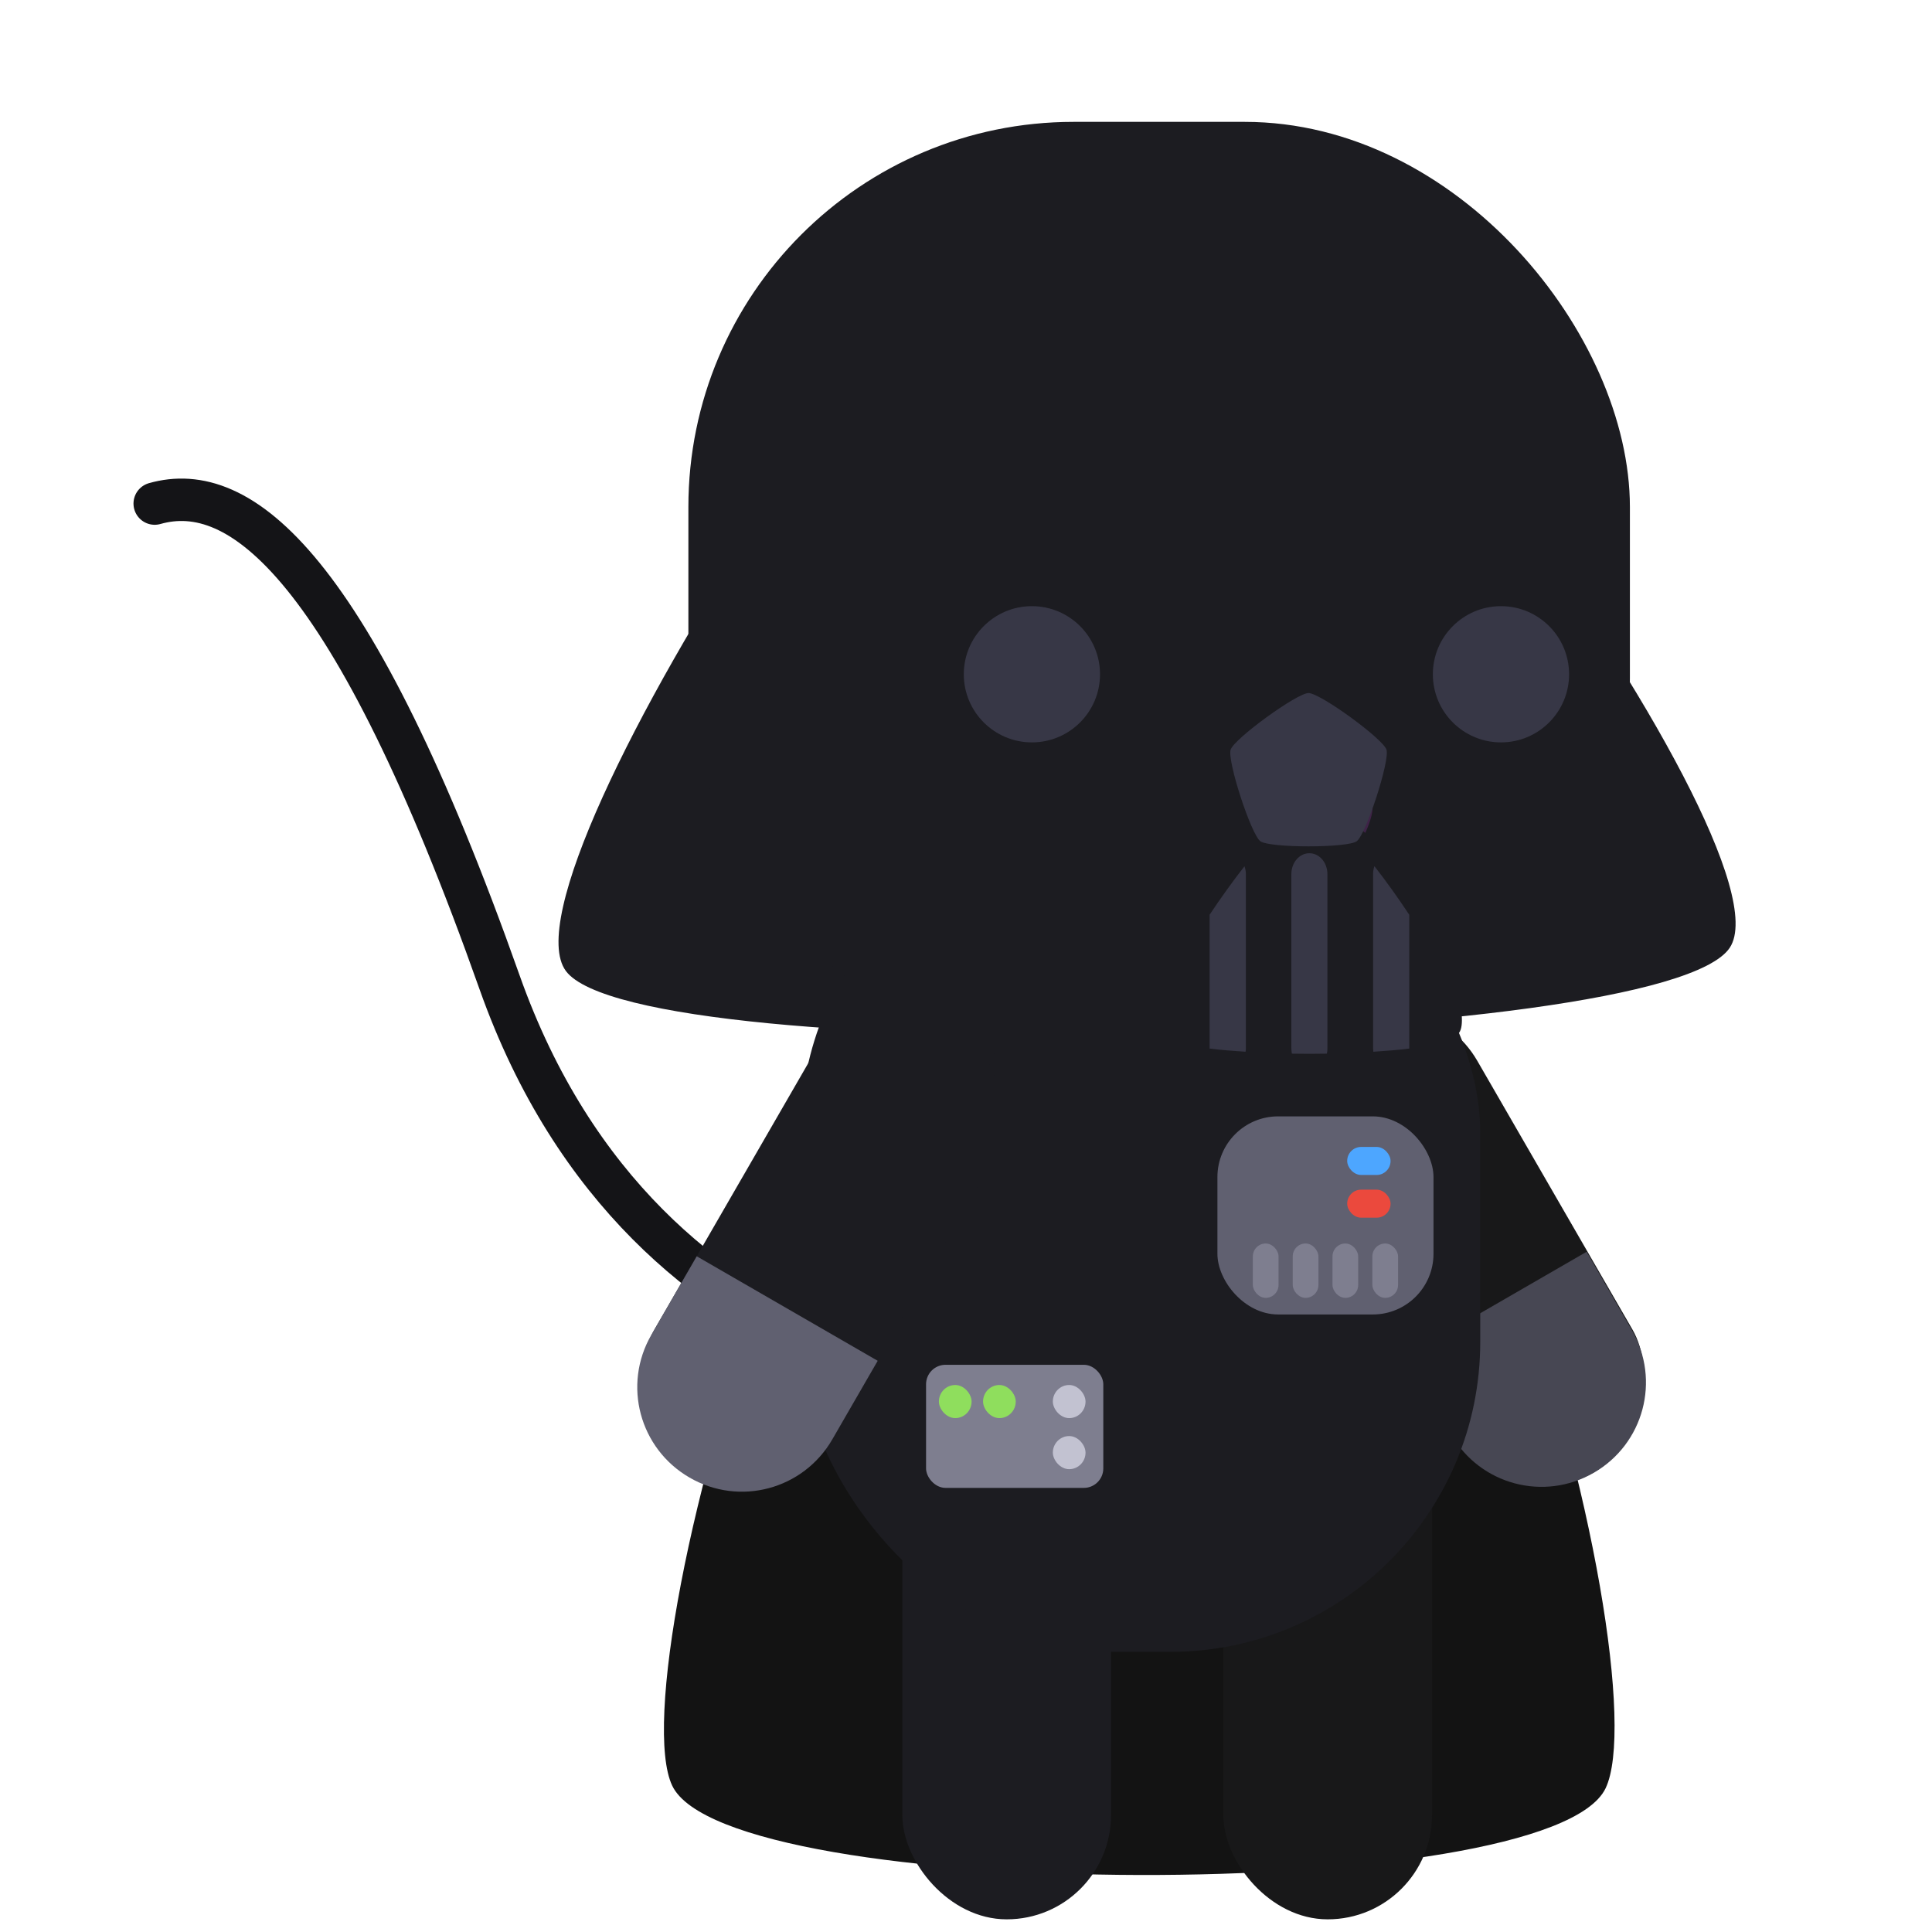 <?xml version="1.0" encoding="UTF-8" standalone="no"?>
<!-- Created with Inkscape (http://www.inkscape.org/) -->

<svg
   width="128"
   height="128"
   viewBox="0 0 33.867 33.867"
   version="1.1"
   id="svg1307"
   inkscape:version="1.1.2 (0a00cf5339, 2022-02-04)"
   sodipodi:docname="mouse-vader.svg"
   inkscape:export-filename="/home/henrique/Pictures/Moon Cheeser database/Mouse Vader.png"
   inkscape:export-xdpi="96.000008"
   inkscape:export-ydpi="96.000008"
   xmlns:inkscape="http://www.inkscape.org/namespaces/inkscape"
   xmlns:sodipodi="http://sodipodi.sourceforge.net/DTD/sodipodi-0.dtd"
   xmlns="http://www.w3.org/2000/svg"
   xmlns:svg="http://www.w3.org/2000/svg"
   xmlns:rdf="http://www.w3.org/1999/02/22-rdf-syntax-ns#"
   xmlns:cc="http://creativecommons.org/ns#"
   xmlns:dc="http://purl.org/dc/elements/1.1/">
  <defs
     id="defs1301">
    <inkscape:path-effect
       effect="powerstroke"
       id="path-effect126865"
       is_visible="true"
       lpeversion="1"
       offset_points="0.366,0.658 | 0.737,1.539 | 0.914,0.738"
       not_jump="false"
       sort_points="true"
       interpolator_type="CentripetalCatmullRom"
       interpolator_beta="0.2"
       start_linecap_type="zerowidth"
       linejoin_type="round"
       miter_limit="4"
       scale_width="1"
       end_linecap_type="zerowidth" />
    <inkscape:path-effect
       effect="skeletal"
       id="path-effect114945"
       is_visible="true"
       lpeversion="1"
       pattern="M 0,4.992 C 0,2.236 2.236,0 4.992,0 c 2.756,0 4.992,2.236 4.992,4.992 0,2.756 -2.236,4.992 -4.992,4.992 C 2.236,9.984 0,7.748 0,4.992 Z"
       copytype="single_stretched"
       prop_scale="1"
       scale_y_rel="false"
       spacing="0"
       normal_offset="0"
       tang_offset="0"
       prop_units="false"
       vertical_pattern="false"
       hide_knot="false"
       fuse_tolerance="0" />
    <inkscape:path-effect
       effect="skeletal"
       id="path-effect95947"
       is_visible="true"
       lpeversion="1"
       pattern="M 0,4.992 C 0,2.236 2.236,0 4.992,0 c 2.756,0 4.992,2.236 4.992,4.992 0,2.756 -2.236,4.992 -4.992,4.992 C 2.236,9.984 0,7.748 0,4.992 Z"
       copytype="single_stretched"
       prop_scale="1"
       scale_y_rel="false"
       spacing="0"
       normal_offset="0"
       tang_offset="0"
       prop_units="false"
       vertical_pattern="false"
       hide_knot="false"
       fuse_tolerance="0" />
    <inkscape:path-effect
       effect="skeletal"
       id="path-effect91934"
       is_visible="true"
       lpeversion="1"
       pattern="M 0,4.992 C 0,2.236 2.236,0 4.992,0 c 2.756,0 4.992,2.236 4.992,4.992 0,2.756 -2.236,4.992 -4.992,4.992 C 2.236,9.984 0,7.748 0,4.992 Z"
       copytype="single_stretched"
       prop_scale="1"
       scale_y_rel="false"
       spacing="0"
       normal_offset="0"
       tang_offset="0"
       prop_units="false"
       vertical_pattern="false"
       hide_knot="false"
       fuse_tolerance="0" />
    <inkscape:path-effect
       effect="skeletal"
       id="path-effect91930"
       is_visible="true"
       lpeversion="1"
       pattern="M 0,4.992 C 0,2.236 2.236,0 4.992,0 c 2.756,0 4.992,2.236 4.992,4.992 0,2.756 -2.236,4.992 -4.992,4.992 C 2.236,9.984 0,7.748 0,4.992 Z"
       copytype="single_stretched"
       prop_scale="1"
       scale_y_rel="false"
       spacing="0"
       normal_offset="0"
       tang_offset="0"
       prop_units="false"
       vertical_pattern="false"
       hide_knot="false"
       fuse_tolerance="0" />
    <inkscape:path-effect
       effect="skeletal"
       id="path-effect91926"
       is_visible="true"
       lpeversion="1"
       pattern="M 0,4.992 C 0,2.236 2.236,0 4.992,0 c 2.756,0 4.992,2.236 4.992,4.992 0,2.756 -2.236,4.992 -4.992,4.992 C 2.236,9.984 0,7.748 0,4.992 Z"
       copytype="single_stretched"
       prop_scale="1"
       scale_y_rel="false"
       spacing="0"
       normal_offset="0"
       tang_offset="0"
       prop_units="false"
       vertical_pattern="false"
       hide_knot="false"
       fuse_tolerance="0" />
  </defs>
  <sodipodi:namedview
     id="base"
     pagecolor="#282828"
     bordercolor="#666666"
     borderopacity="1.0"
     inkscape:pageopacity="0"
     inkscape:pageshadow="2"
     inkscape:zoom="3.959798"
     inkscape:cx="41.542523"
     inkscape:cy="61.240498"
     inkscape:document-units="mm"
     inkscape:current-layer="layer1"
     showgrid="true"
     inkscape:window-width="1920"
     inkscape:window-height="1022"
     inkscape:window-x="0"
     inkscape:window-y="30"
     inkscape:window-maximized="1"
     units="px"
     inkscape:snap-bbox="true"
     inkscape:bbox-nodes="true"
     inkscape:snap-page="true"
     inkscape:snap-nodes="true"
     inkscape:bbox-paths="false"
     inkscape:snap-global="false"
     inkscape:snap-bbox-midpoints="false"
     inkscape:snap-others="false"
     showguides="true"
     inkscape:guide-bbox="true"
     inkscape:snap-grids="false"
     inkscape:snap-to-guides="true"
     inkscape:pagecheckerboard="0"
     inkscape:object-paths="true"
     inkscape:snap-intersection-paths="true"
     inkscape:snap-smooth-nodes="true"
     inkscape:snap-midpoints="true">
    <inkscape:grid
       type="xygrid"
       id="grid883"
       empspacing="4" />
    <sodipodi:guide
       position="33.867,50.8"
       orientation="1,0"
       id="guide877"
       inkscape:locked="false" />
  </sodipodi:namedview>
  <g
     inkscape:label="Layer 1"
     inkscape:groupmode="layer"
     id="layer1"
     transform="translate(0,-263.133)">
    <g
       id="g116242"
       transform="matrix(1.854,0,0,1.854,42.443,-253.86)">
      <path
         id="path116143"
         style="fill:#131313;fill-opacity:1;stroke-width:0.518;stroke-linecap:round;stroke-linejoin:round;paint-order:fill markers stroke"
         inkscape:transform-center-x="0.0052903506"
         inkscape:transform-center-y="-1.1247088"
         d="m -7.712,295.761 c -0.532,1.108 -8.298,1.086 -8.825,-0.025 -0.527,-1.111 1.68,-9.24 4.43,-9.232 2.903,0.008 4.927,8.149 4.395,9.257 z"
         sodipodi:nodetypes="ssss" />
      <rect
         ry="0.986"
         y="292.094"
         x="-11.326"
         height="4.906"
         width="1.973"
         id="rect116145"
         style="fill:#181819;fill-opacity:1;stroke:none;stroke-width:0.401;stroke-linecap:square;stroke-linejoin:bevel;stroke-miterlimit:4;stroke-dasharray:none;stroke-dashoffset:0;stroke-opacity:0.979;paint-order:normal" />
      <rect
         style="fill:#1c1c21;fill-opacity:1;stroke:none;stroke-width:0.401;stroke-linecap:square;stroke-linejoin:bevel;stroke-miterlimit:4;stroke-dasharray:none;stroke-dashoffset:0;stroke-opacity:0.979;paint-order:normal"
         id="rect116147"
         width="1.973"
         height="4.906"
         x="-14.361"
         y="292.094"
         ry="0.986" />
      <path
         style="fill:none;stroke:#141417;stroke-width:0.401;stroke-linecap:round;stroke-linejoin:miter;stroke-miterlimit:4;stroke-dasharray:none;stroke-opacity:1"
         d="m -13.014,292.053 c 0,0 -3.75,0.057 -5.155,-3.912 -1.405,-3.969 -2.456,-4.755 -3.261,-4.527"
         id="path116149"
         inkscape:connector-curvature="0"
         inkscape:transform-center-x="31.376121"
         inkscape:transform-center-y="-50.530738" />
      <rect
         transform="matrix(-0.866,0.5,0.5,0.866,0,0)"
         style="fill:#181819;fill-opacity:1;stroke:none;stroke-width:0.401;stroke-linecap:square;stroke-linejoin:bevel;stroke-miterlimit:4;stroke-dasharray:none;stroke-dashoffset:0;stroke-opacity:0.979;paint-order:normal"
         id="rect116151"
         width="1.973"
         height="4.906"
         x="152.177"
         y="244.735"
         ry="0.986" />
      <path
         id="path116153"
         style="fill:#474753;fill-opacity:1;stroke:none;stroke-width:0.715;stroke-linecap:round;stroke-linejoin:round;stroke-opacity:1;paint-order:fill markers stroke"
         d="m -7.891,290.688 0.428,0.742 c 0.273,0.473 0.112,1.075 -0.361,1.348 -0.473,0.273 -1.074,0.112 -1.347,-0.361 l -0.428,-0.742 z" />
      <path
         sodipodi:type="star"
         style="fill:#1c1c21;fill-opacity:1;stroke-width:2.702;stroke-linecap:round;stroke-linejoin:round;paint-order:fill markers stroke"
         id="path116155"
         inkscape:flatsided="true"
         sodipodi:sides="3"
         sodipodi:cx="-65.49379"
         sodipodi:cy="-7.0399704"
         sodipodi:r1="45.077587"
         sodipodi:r2="22.538794"
         sodipodi:arg1="0.49952627"
         sodipodi:arg2="1.5467238"
         inkscape:rounded="0.12"
         inkscape:randomized="0"
         transform="matrix(0.141,0,0,0.117,-2.882,286.11)"
         inkscape:transform-center-x="-0.069178813"
         inkscape:transform-center-y="-0.95455106"
         d="m -25.924,14.553 c -4.488,8.224 -73.176,9.878 -78.054,1.879 -4.879,-7.999 28.033,-68.311 37.399,-68.536 9.366,-0.226 45.143,58.433 40.655,66.657 z" />
      <rect
         style="fill:#1c1c21;fill-opacity:1;stroke:none;stroke-width:0.401;stroke-linecap:square;stroke-linejoin:bevel;stroke-miterlimit:4;stroke-dasharray:none;stroke-dashoffset:0;stroke-opacity:0.979;paint-order:normal"
         id="rect116157"
         width="6.427"
         height="7.84"
         x="-15.324"
         y="286.631"
         ry="2.931" />
      <g
         id="g116169"
         transform="matrix(0.562,0,0,0.562,0.084,134.829)">
        <rect
           style="fill:#7e7e8f;fill-opacity:1;stroke:none;stroke-width:0.715;stroke-linecap:round;stroke-linejoin:round;stroke-opacity:1;paint-order:fill markers stroke"
           id="rect116159"
           width="2.982"
           height="2.071"
           x="-25.304"
           y="279.231"
           ry="0.328" />
        <rect
           style="fill:#8fde5d;fill-opacity:1;stroke:none;stroke-width:0.715;stroke-linecap:round;stroke-linejoin:round;stroke-opacity:1;paint-order:fill markers stroke"
           id="rect116161"
           width="0.55"
           height="0.557"
           x="-25.088"
           y="279.571"
           ry="0.279" />
        <rect
           style="fill:#8fde5d;fill-opacity:1;stroke:none;stroke-width:0.715;stroke-linecap:round;stroke-linejoin:round;stroke-opacity:1;paint-order:fill markers stroke"
           id="rect116163"
           width="0.55"
           height="0.557"
           x="-24.345"
           y="279.571"
           ry="0.279" />
        <rect
           style="fill:#c2c2d1;fill-opacity:1;stroke:none;stroke-width:0.715;stroke-linecap:round;stroke-linejoin:round;stroke-opacity:1;paint-order:fill markers stroke"
           id="rect116165"
           width="0.55"
           height="0.557"
           x="-23.171"
           y="279.571"
           ry="0.279" />
        <rect
           style="fill:#c2c2d1;fill-opacity:1;stroke:none;stroke-width:0.715;stroke-linecap:round;stroke-linejoin:round;stroke-opacity:1;paint-order:fill markers stroke"
           id="rect116167"
           width="0.55"
           height="0.557"
           x="-23.171"
           y="280.43"
           ry="0.279" />
      </g>
      <rect
         ry="0.986"
         y="256.819"
         x="131.245"
         height="4.906"
         width="1.973"
         id="rect116171"
         style="fill:#1c1c21;fill-opacity:1;stroke:none;stroke-width:0.401;stroke-linecap:square;stroke-linejoin:bevel;stroke-miterlimit:4;stroke-dasharray:none;stroke-dashoffset:0;stroke-opacity:0.979;paint-order:normal"
         transform="rotate(30)" />
      <rect
         style="fill:#1c1c21;fill-opacity:1;stroke:none;stroke-width:0.401;stroke-linecap:square;stroke-linejoin:bevel;stroke-miterlimit:4;stroke-dasharray:none;stroke-dashoffset:0;stroke-opacity:0.979;paint-order:normal"
         id="rect116173"
         width="8.902"
         height="8.902"
         x="-16.384"
         y="280.005"
         ry="3.642" />
      <circle
         style="fill:#373746;fill-opacity:1;stroke:none;stroke-width:0.401;stroke-linecap:square;stroke-linejoin:bevel;stroke-miterlimit:4;stroke-dasharray:none;stroke-dashoffset:0;stroke-opacity:0.979;paint-order:normal"
         id="circle116175"
         cx="-13.136"
         cy="285.228"
         r="0.644" />
      <circle
         r="0.644"
         cy="285.228"
         cx="-8.701"
         id="circle116177"
         style="fill:#373746;fill-opacity:1;stroke:none;stroke-width:0.401;stroke-linecap:square;stroke-linejoin:bevel;stroke-miterlimit:4;stroke-dasharray:none;stroke-dashoffset:0;stroke-opacity:0.979;paint-order:normal" />
      <path
         sodipodi:type="star"
         style="opacity:1;fill:#3e2347;fill-opacity:1;stroke:none;stroke-width:2.363;stroke-linecap:square;stroke-linejoin:bevel;stroke-miterlimit:4;stroke-dasharray:none;stroke-dashoffset:0;stroke-opacity:0.979;paint-order:normal"
         id="path116179"
         sodipodi:sides="3"
         sodipodi:cx="-45.408615"
         sodipodi:cy="234.57965"
         sodipodi:r1="2.997191"
         sodipodi:r2="1.4985955"
         sodipodi:arg1="1.5707963"
         sodipodi:arg2="2.6179939"
         inkscape:flatsided="true"
         inkscape:rounded="0.18"
         inkscape:randomized="0"
         inkscape:transform-center-x="-6.3665075e-06"
         inkscape:transform-center-y="1.0312406"
         transform="matrix(0.17,0,0,0.17,-2.648,246.814)"
         d="m -45.409,237.577 c -0.934,0 -3.063,-3.687 -2.596,-4.496 0.467,-0.809 4.724,-0.809 5.191,0 0.467,0.809 -1.661,4.496 -2.596,4.496 z" />
      <path
         id="path116181"
         style="fill:#1c1c21;fill-opacity:1;stroke-width:2.702;stroke-linecap:round;stroke-linejoin:round;paint-order:fill markers stroke"
         inkscape:transform-center-y="-0.26062995"
         transform="matrix(0.095,0,0,0.081,-3.917,286.389)"
         d="m -54.506,27.481 c -1.825,3.162 -28.597,3.162 -30.422,0 -1.825,-3.162 6.203,-26.347 15.211,-26.347 9.008,0 17.037,23.185 15.211,26.347 z"
         sodipodi:nodetypes="sszs" />
      <path
         sodipodi:type="star"
         style="fill:#373746;fill-opacity:1;stroke-width:2.702;stroke-linecap:round;stroke-linejoin:round;paint-order:fill markers stroke"
         id="path116183"
         inkscape:flatsided="true"
         sodipodi:sides="5"
         sodipodi:cx="-69.209518"
         sodipodi:cy="-8.2667484"
         sodipodi:r1="9.3333025"
         sodipodi:r2="7.5508003"
         sodipodi:arg1="1.5707963"
         sodipodi:arg2="2.1991149"
         inkscape:rounded="0.12"
         inkscape:randomized="0"
         transform="matrix(0.083,0,0,-0.083,-4.776,285.494)"
         inkscape:transform-center-y="-0.049813802"
         d="m -69.21,1.067 c -1.317,0 -8.47,-5.197 -8.876,-6.449 -0.407,-1.252 2.325,-9.661 3.391,-10.435 1.065,-0.774 9.907,-0.774 10.972,0 1.065,0.774 3.797,9.183 3.391,10.435 -0.407,1.252 -7.56,6.449 -8.876,6.449 z" />
      <path
         id="path116185"
         style="fill:#373746;fill-opacity:1;stroke-width:0.251;stroke-linecap:round;stroke-linejoin:round;paint-order:fill markers stroke"
         d="m -10.512,286.92 c -0.095,0 -0.171,0.088 -0.171,0.198 v 1.646 c 0,0.018 0.002,0.035 0.005,0.051 0.11,0.002 0.221,0.002 0.331,0 0.004,-0.016 0.005,-0.033 0.005,-0.051 v -1.646 c 0,-0.11 -0.076,-0.198 -0.171,-0.198 z" />
      <path
         id="path116187"
         style="fill:#373746;fill-opacity:1;stroke-width:0.251;stroke-linecap:round;stroke-linejoin:round;paint-order:fill markers stroke"
         d="m -11.126,287.043 c -0.111,0.142 -0.224,0.299 -0.33,0.459 v 1.261 c 0,0.002 -2.2e-5,0.003 0,0.004 0.103,0.013 0.219,0.022 0.34,0.03 0.002,-0.011 0.003,-0.022 0.003,-0.033 v -1.646 c 0,-0.026 -0.005,-0.051 -0.013,-0.074 z" />
      <path
         id="path116189"
         style="fill:#373746;fill-opacity:1;stroke-width:0.251;stroke-linecap:round;stroke-linejoin:round;paint-order:fill markers stroke"
         d="m -9.898,287.043 c -0.008,0.023 -0.012,0.048 -0.012,0.075 v 1.646 c 0,0.011 8.223e-4,0.022 0.002,0.033 0.121,-0.008 0.237,-0.017 0.34,-0.03 2.15e-5,-0.002 0,-0.003 0,-0.004 v -1.261 c -0.106,-0.16 -0.218,-0.317 -0.33,-0.46 z" />
      <g
         id="g116205">
        <rect
           style="fill:#606070;fill-opacity:1;stroke:none;stroke-width:0.338;stroke-linecap:round;stroke-linejoin:round;stroke-opacity:1;paint-order:fill markers stroke"
           id="rect116191"
           width="2.043"
           height="1.873"
           x="-11.382"
           y="289.408"
           ry="0.574" />
        <rect
           style="fill:#4da6ff;fill-opacity:1;stroke:none;stroke-width:0.265;stroke-linecap:round;stroke-linejoin:round;stroke-opacity:1;paint-order:fill markers stroke"
           id="rect116193"
           width="0.41"
           height="0.265"
           x="-10.155"
           y="289.697"
           ry="0.132" />
        <rect
           style="fill:#eb493d;fill-opacity:1;stroke:none;stroke-width:0.265;stroke-linecap:round;stroke-linejoin:round;stroke-opacity:1;paint-order:fill markers stroke"
           id="rect116195"
           width="0.41"
           height="0.265"
           x="-10.155"
           y="290.101"
           ry="0.132" />
        <rect
           style="fill:#7e7e8f;fill-opacity:1;stroke:none;stroke-width:0.268;stroke-linecap:round;stroke-linejoin:round;stroke-opacity:1;paint-order:fill markers stroke"
           id="rect116197"
           width="0.243"
           height="0.514"
           x="-11.047"
           y="290.61"
           ry="0.122" />
        <rect
           style="fill:#7e7e8f;fill-opacity:1;stroke:none;stroke-width:0.268;stroke-linecap:round;stroke-linejoin:round;stroke-opacity:1;paint-order:fill markers stroke"
           id="rect116199"
           width="0.243"
           height="0.514"
           x="-10.67"
           y="290.61"
           ry="0.122" />
        <rect
           style="fill:#7e7e8f;fill-opacity:1;stroke:none;stroke-width:0.268;stroke-linecap:round;stroke-linejoin:round;stroke-opacity:1;paint-order:fill markers stroke"
           id="rect116201"
           width="0.243"
           height="0.514"
           x="-10.294"
           y="290.61"
           ry="0.122" />
        <rect
           style="fill:#7e7e8f;fill-opacity:1;stroke:none;stroke-width:0.268;stroke-linecap:round;stroke-linejoin:round;stroke-opacity:1;paint-order:fill markers stroke"
           id="rect116203"
           width="0.243"
           height="0.514"
           x="-9.917"
           y="290.61"
           ry="0.122" />
      </g>
      <path
         id="path116207"
         style="fill:#606070;fill-opacity:1;stroke:none;stroke-width:2.702;stroke-linecap:round;stroke-linejoin:round;stroke-opacity:1;paint-order:fill markers stroke"
         d="m -61.529,104.143 -1.619,2.803 c -1.033,1.788 -0.423,4.061 1.365,5.094 1.788,1.033 4.059,0.423 5.092,-1.365 l 1.619,-2.803 z"
         transform="matrix(0.265,0,0,0.265,0,263.133)" />
    </g>
  </g>
</svg>
